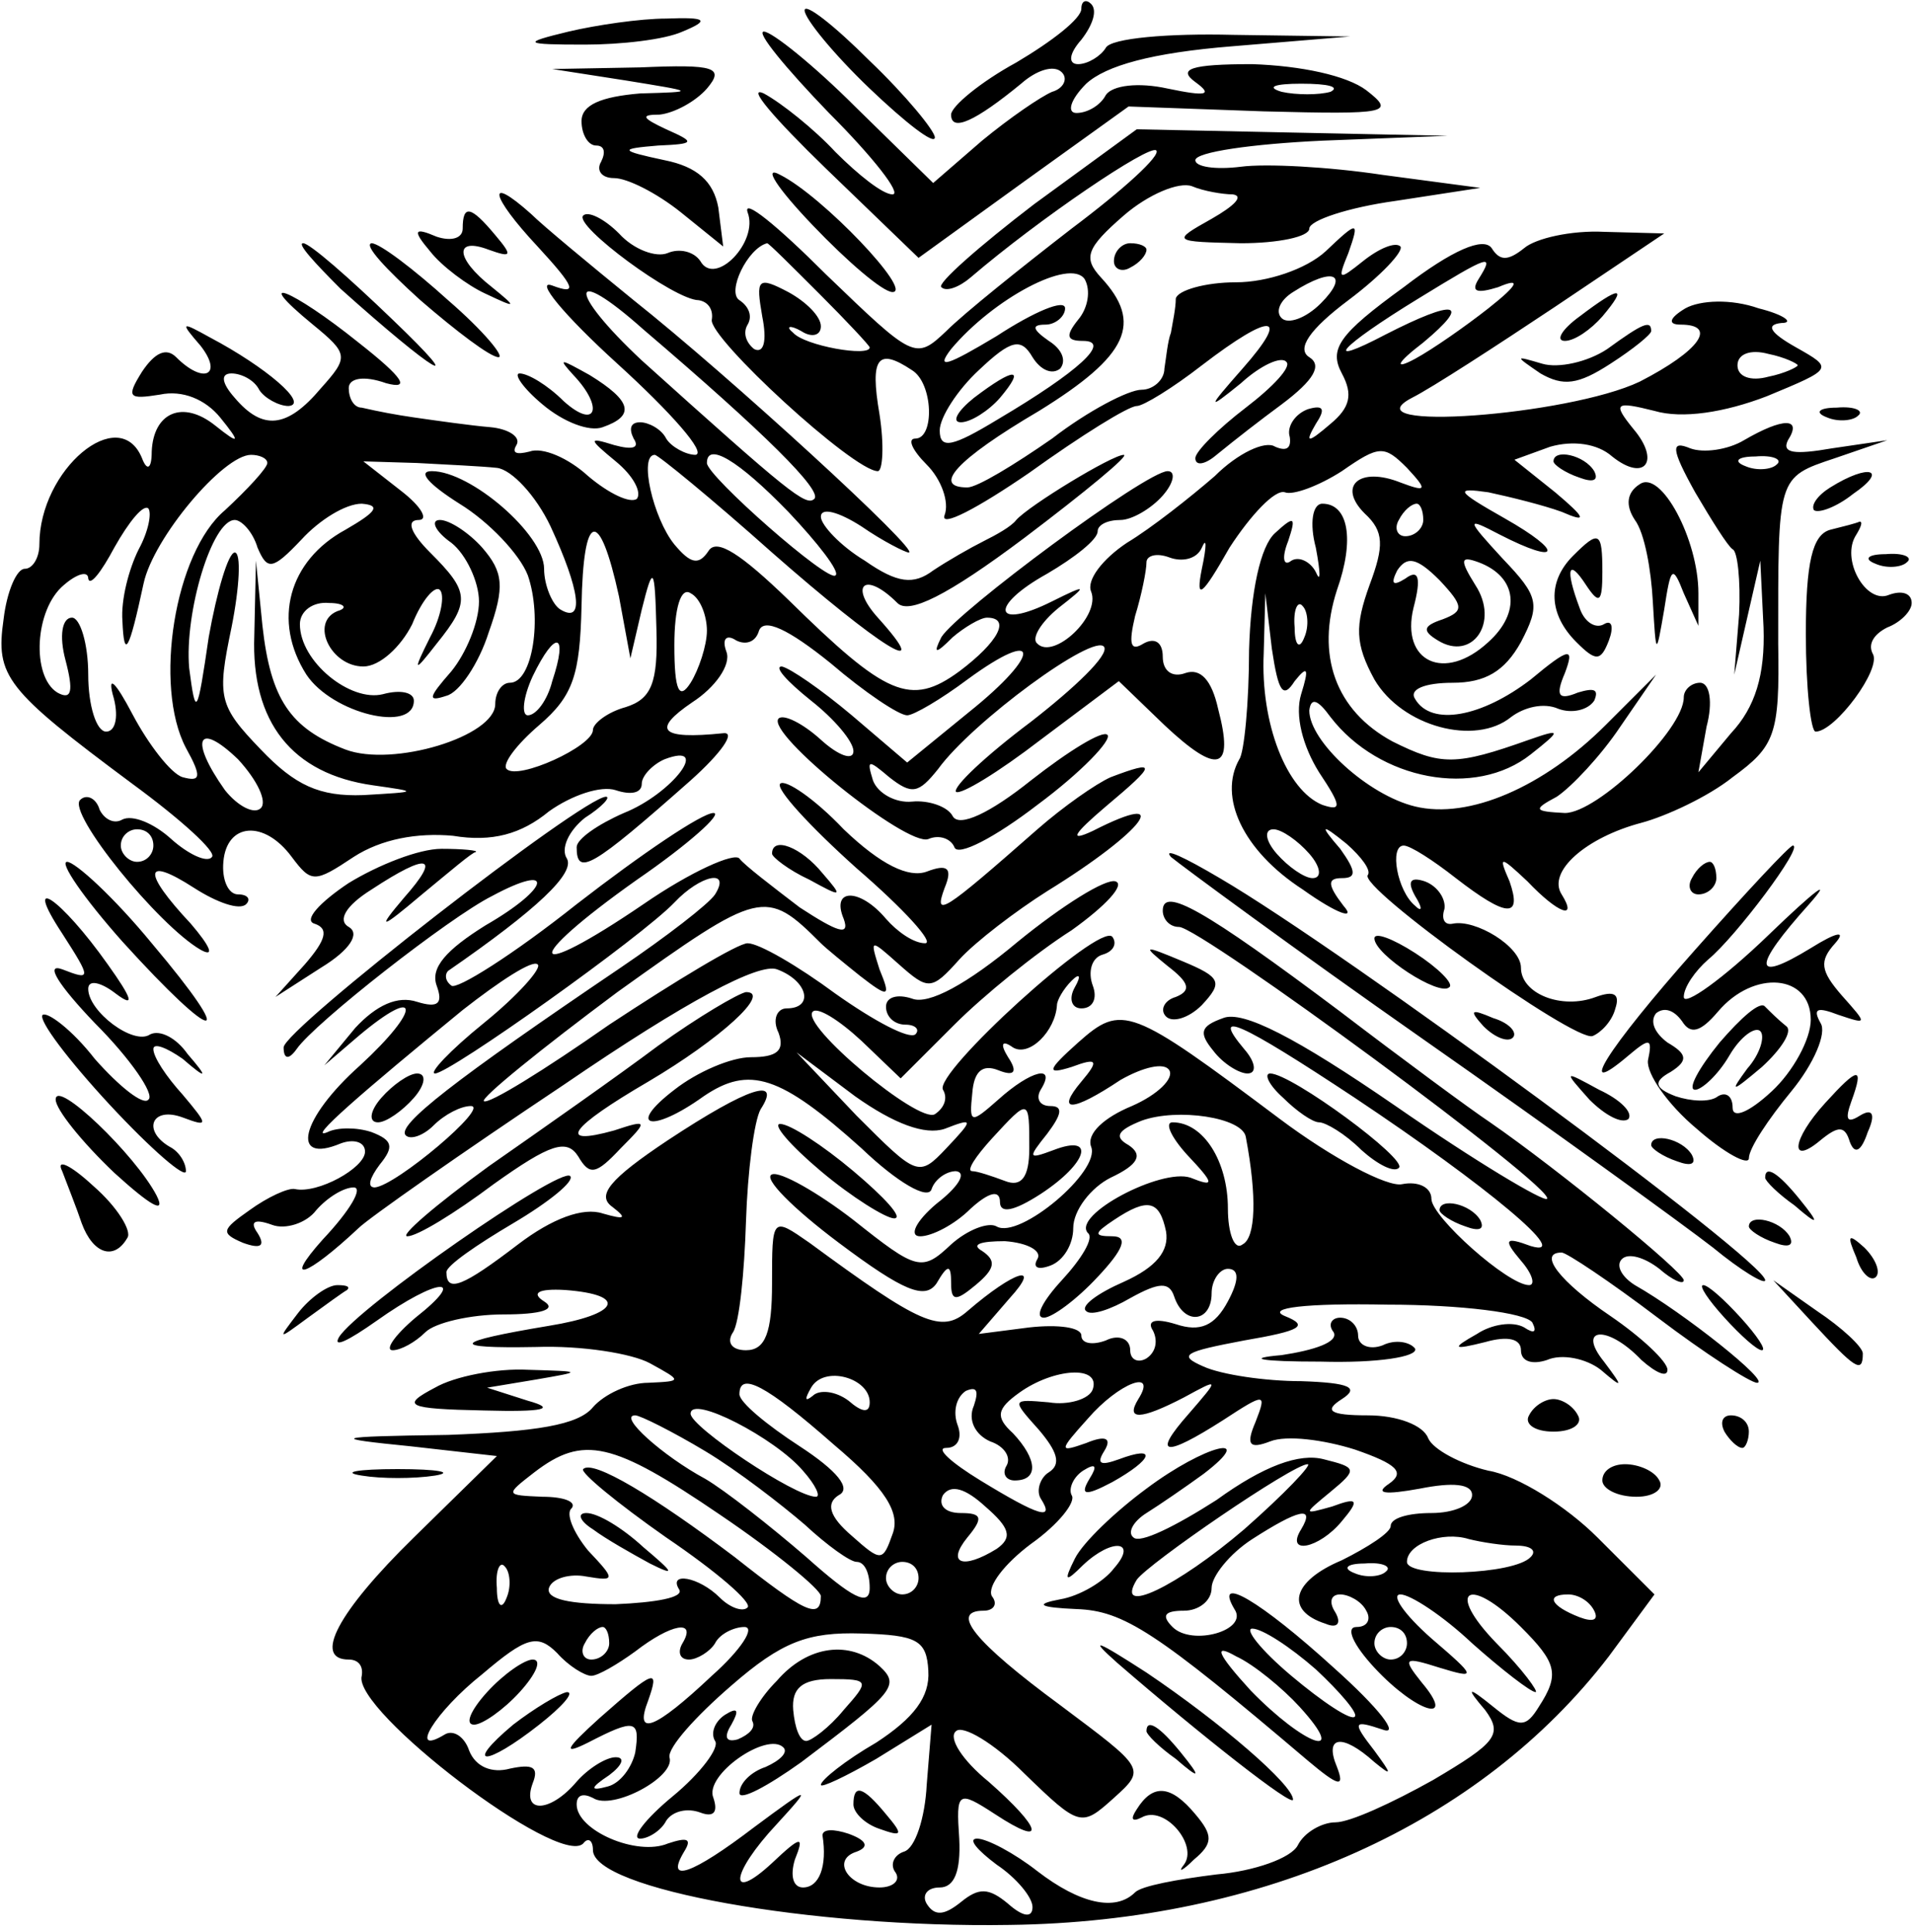 <?xml version="1.0" encoding="iso-8859-1"?>
<!-- Generator: Adobe Illustrator 19.0.0, SVG Export Plug-In . SVG Version: 6.00 Build 0)  -->
<svg version="1.2" baseProfile="tiny" id="Layer_1" xmlns="http://www.w3.org/2000/svg" xmlns:xlink="http://www.w3.org/1999/xlink"
	 x="0px" y="0px" viewBox="-247 370.89 100 101" xml:space="preserve">
<title>face_00024</title>
<path d="M-204.94,371.434c0,0.426,1.531,2.298,3.403,4.086c1.873,1.787,3.405,2.978,3.405,2.553c0-0.34-1.532-2.213-3.405-4
	C-203.409,372.2-204.94,371.009-204.94,371.434z M-190.474,371.35c0,0.511-1.532,1.702-3.404,2.809
	c-1.872,1.021-3.404,2.298-3.404,2.723c0,0.936,1.276,0.34,3.66-1.617c0.765-0.68,1.701-1.021,2.127-0.596
	c0.34,0.34,0.085,0.852-0.51,1.022c-0.597,0.255-2.214,1.361-3.66,2.553l-2.554,2.213l-4.085-4c-2.127-2.128-4.34-3.915-4.766-3.915
	c-0.425,0,1.107,1.872,3.405,4.255c2.298,2.298,3.83,4.255,3.319,4.255c-0.51,0-1.787-1.02-2.979-2.212
	c-1.106-1.192-2.808-2.554-3.745-3.064c-0.936-0.426,0.511,1.276,3.234,3.915l4.852,4.68l5.531-4l5.447-3.914l7.064,0.255
	c6.553,0.17,6.894,0.085,5.362-1.106c-1.022-0.766-3.404-1.277-5.958-1.362c-3.234,0-3.915,0.255-2.978,0.936
	c0.936,0.681,0.595,0.766-1.447,0.34c-1.532-0.34-2.894-0.17-3.234,0.341c-0.256,0.51-0.936,0.936-1.532,0.936
	c-0.51,0-0.34-0.68,0.51-1.532c1.022-0.936,3.405-1.617,7.66-1.957l6.128-0.51l-6.128-0.086c-3.32-0.085-6.383,0.17-6.638,0.68
	c-0.256,0.426-0.936,0.852-1.447,0.852c-0.51,0-0.51-0.51,0.17-1.277c0.596-0.766,0.851-1.532,0.51-1.872
	C-190.219,370.84-190.474,370.925-190.474,371.35z M-177.452,375.69c-0.595,0.171-1.787,0.171-2.553,0
	c-0.85-0.255-0.34-0.425,1.022-0.425c1.446,0,2.042,0.17,1.531,0.426V375.69z M-217.282,372.542c-2.467,0.596-2.382,0.68,0.852,0.68
	c1.872,0,4.17-0.255,5.106-0.68c1.447-0.596,1.277-0.766-0.851-0.681c-1.362,0-3.66,0.34-5.106,0.68L-217.282,372.542z
	 M-214.302,375.095c3.659,0.596,3.744,0.596,0.765,0.68c-2.042,0.171-3.064,0.597-3.064,1.448c0,0.68,0.34,1.276,0.766,1.276
	c0.426,0,0.511,0.34,0.256,0.851c-0.256,0.426,0,0.851,0.68,0.851c0.681,0,2.213,0.766,3.49,1.788l2.213,1.787l-0.256-2.043
	c-0.255-1.361-1.106-2.127-2.808-2.468c-2.383-0.51-2.383-0.596-0.34-0.766c1.957-0.085,1.957-0.17,0.425-0.85
	c-1.277-0.597-1.362-0.767-0.34-0.767c0.766-0.085,1.872-0.68,2.468-1.361c0.936-1.107,0.425-1.277-3.49-1.107l-4.595,0.085
	C-218.132,374.499-214.302,375.095-214.302,375.095z M-192.941,381.563c-2.894,2.213-5.106,4.17-4.851,4.34
	c0.255,0.256,0.936,0,1.532-0.51c3.574-3.064,9.362-6.979,9.702-6.638c0.255,0.255-1.702,2.042-4.425,4.085
	c-2.639,2.042-5.618,4.425-6.554,5.361c-1.617,1.532-1.702,1.447-6.298-2.978c-2.553-2.554-4.34-4-4.085-3.234
	c0.596,1.532-1.702,3.915-2.468,2.553c-0.34-0.51-1.106-0.681-1.702-0.426c-0.596,0.256-1.787-0.17-2.553-1.021
	c-0.766-0.766-1.617-1.191-1.872-0.936c-0.511,0.51,4.766,4.425,6.042,4.425c0.51,0.085,0.766,0.511,0.681,1.022
	c-0.17,0.936,7.404,7.915,8.68,7.915c0.256,0,0.341-1.362,0.086-2.98c-0.51-2.978-0.085-3.489,1.702-2.297
	c1.106,0.68,1.192,3.574,0.17,3.574c-0.425,0-0.17,0.596,0.596,1.362c0.766,0.766,1.192,1.958,0.936,2.638
	c-0.255,0.681,1.702-0.34,4.426-2.212c2.723-1.958,5.191-3.49,5.617-3.49c0.34,0,1.872-0.936,3.404-2.127
	c3.66-2.809,4.68-2.724,2.128,0.17c-1.873,2.127-1.873,2.213-0.085,0.766c1.02-0.936,2.127-1.447,2.383-1.107
	c0.255,0.256-0.681,1.277-2.128,2.383c-1.447,1.107-2.638,2.298-2.638,2.639c0,0.425,0.51,0.34,1.106-0.17
	c1.114-0.906,2.249-1.786,3.404-2.639c1.702-1.276,2.128-2.042,1.447-2.468c-0.68-0.425,0-1.447,2.043-2.979
	c1.702-1.276,2.893-2.553,2.723-2.808c-0.255-0.255-1.106,0.085-1.957,0.766c-1.277,1.021-1.362,1.021-0.766-0.426
	c0.595-1.702,0.51-1.702-1.192-0.085c-1.021,0.936-3.064,1.617-4.68,1.617c-1.618,0-3.065,0.426-3.15,0.851
	c0,0.51-0.17,1.277-0.255,1.787c-0.17,0.426-0.255,1.362-0.34,1.873c0,0.596-0.596,1.106-1.192,1.106
	c-0.68,0-2.808,1.107-4.68,2.553c-1.958,1.362-3.916,2.554-4.426,2.554c-1.873,0-0.596-1.447,3.744-4
	c4.681-2.894,5.447-4.596,3.234-6.98c-0.936-1.02-0.766-1.531,1.192-3.233c1.277-1.107,2.894-1.787,3.574-1.532
	c0.596,0.255,1.617,0.425,2.128,0.425c0.596,0.086,0.085,0.596-1.106,1.277c-2.128,1.192-2.043,1.192,1.532,1.277
	c1.957,0,3.574-0.34,3.574-0.766s2.043-1.107,4.51-1.447l4.426-0.681l-5.106-0.68c-2.809-0.426-6.128-0.597-7.404-0.426
	c-1.362,0.17-2.383,0-2.383-0.34c0-0.426,2.978-0.852,6.638-1.022l6.553-0.255l-8.17-0.17l-8.085-0.17
	C-187.579,377.649-192.941,381.563-192.941,381.563z M-204.175,386.243c1.447,1.448,2.638,2.724,2.638,2.81
	c0,0.51-3.404-0.086-4-0.767c-0.425-0.34-0.17-0.425,0.426-0.085c0.51,0.34,1.021,0.256,1.021-0.255c0-0.51-0.766-1.277-1.702-1.787
	c-1.617-0.851-1.702-0.681-1.362,1.276c0.256,1.277,0.085,1.958-0.425,1.703c-0.426-0.34-0.596-0.852-0.34-1.277
	c0.255-0.426,0.084-0.936-0.426-1.277c-0.681-0.425,0.425-2.723,1.447-2.978C-206.813,383.606-205.622,384.797-204.175,386.243
	L-204.175,386.243z M-190.643,387.606c-0.68,0.85-0.596,1.106,0.255,1.106c1.532,0-0.255,1.617-4.425,4.085
	c-2.383,1.447-3.064,1.617-3.064,0.596c0-0.681,0.936-2.128,2.042-3.15c1.703-1.616,2.213-1.701,2.809-0.68
	c0.425,0.68,1.021,0.936,1.447,0.596c0.34-0.426,0.085-1.021-0.596-1.447c-0.851-0.596-0.936-0.851-0.17-0.851
	c0.51,0,1.021-0.426,1.021-0.851c0-0.51-1.617,0.17-3.574,1.447c-2.554,1.532-3.234,1.787-2.383,0.68
	c2.212-2.638,6.212-4.765,6.978-3.659C-189.963,386.074-190.133,387.01-190.643,387.606z M-177.963,386.755
	c-0.765,0.766-1.701,1.106-2.042,0.766c-0.34-0.34-0.085-0.937,0.596-1.362c2.128-1.362,2.979-0.936,1.447,0.596H-177.963z
	 M-196.09,391.69c-0.85,0.68-1.191,1.276-0.68,1.276c0.51,0,1.446-0.595,2.042-1.276
	C-193.366,390.073-193.962,390.073-196.09,391.69z M-204.515,382.668c1.787,1.873,3.66,3.49,4.17,3.49
	c1.106,0-3.66-5.021-5.873-6.128C-207.154,379.52-206.388,380.711-204.515,382.668z M-218.898,383.775
	c1.957,2.128,2.127,2.553,0.766,2.042c-0.937-0.34,0.595,1.532,3.404,4.086c2.808,2.553,4.68,4.68,4.085,4.765
	c-0.51,0-1.277-0.425-1.532-0.85c-0.255-0.511-0.936-0.852-1.362-0.852c-0.51,0-0.595,0.34-0.34,0.851
	c0.34,0.511-0.085,0.596-1.021,0.34c-1.362-0.425-1.362-0.34,0.085,0.852c0.936,0.766,1.361,1.617,1.106,1.957
	c-0.34,0.256-1.447-0.255-2.553-1.191c-1.021-0.936-2.383-1.532-3.064-1.277c-0.68,0.17-0.936,0.085-0.68-0.34
	c0.255-0.426-0.426-0.851-1.362-0.936c-1.022-0.085-2.809-0.34-4-0.511c-0.915-0.132-1.824-0.302-2.724-0.51
	c-0.425,0-0.68-0.511-0.68-1.022c0-0.51,0.765-0.68,1.957-0.255c1.276,0.34,0.936-0.256-1.447-2.128
	c-3.49-2.808-5.702-3.66-2.383-0.936c1.872,1.532,1.872,1.702,0.425,3.32c-1.787,2.127-3.063,2.212-4.51,0.51
	c-0.681-0.766-0.766-1.277-0.17-1.277c0.51,0,1.191,0.34,1.446,0.851c0.256,0.426,1.022,0.851,1.532,0.851
	c1.107-0.085-1.191-2.042-4.085-3.574c-1.532-0.851-1.617-0.851-0.51,0.425c1.191,1.532,0.17,2.043-1.277,0.596
	c-0.51-0.51-1.106-0.255-1.787,0.766c-0.851,1.362-0.681,1.447,0.936,1.192c1.191-0.256,2.383,0.255,3.149,1.191
	c1.106,1.362,1.021,1.447-0.255,0.426c-1.703-1.362-3.234-0.681-3.32,1.361c0,0.936-0.255,1.022-0.51,0.34
	c-1.192-2.893-5.362,0.596-5.362,4.511c0,0.681-0.34,1.277-0.766,1.277c-0.425,0-0.936,1.191-1.106,2.638
	c-0.426,2.979,0.085,3.66,6.723,8.596c2.553,1.872,4.426,3.574,4.17,3.83c-0.255,0.34-1.276-0.17-2.127-0.936
	c-0.936-0.851-2.043-1.277-2.554-1.022c-0.425,0.256-0.936,0-1.191-0.51c-0.17-0.596-0.68-0.851-1.021-0.511
	c-0.681,0.68,4.085,6.553,6.298,7.83c0.766,0.425,0.51-0.17-0.511-1.362c-2.553-2.723-2.468-3.574,0.17-1.872
	c1.192,0.766,2.383,1.191,2.724,0.85c0.255-0.254,0.085-0.51-0.426-0.51c-0.51,0-0.851-0.766-0.766-1.702
	c0.17-2.042,2.128-2.213,3.575-0.255c1.02,1.361,1.191,1.361,3.234,0c1.446-0.936,3.319-1.277,5.191-1.107
	c2.043,0.34,3.575-0.085,5.021-1.276c1.192-0.851,2.724-1.362,3.49-1.107c0.766,0.256,1.361,0.17,1.361-0.34
	c0-0.426,0.596-1.021,1.192-1.277c2.468-0.936,0.425,1.788-2.128,2.809c-1.361,0.596-2.468,1.362-2.468,1.787
	c0,1.532,0.766,1.106,5.958-3.49c1.617-1.446,2.383-2.552,1.702-2.467c-3.32,0.34-3.745-0.17-1.617-1.617
	c1.191-0.766,2.042-1.958,1.787-2.639c-0.255-0.68,0-0.936,0.51-0.595c0.511,0.255,1.022,0.085,1.192-0.511
	c0.255-0.68,1.532-0.085,3.745,1.702c1.787,1.532,3.574,2.723,4,2.723c0.34,0,1.787-0.85,3.149-1.872
	c3.83-2.808,3.915-1.362,0.085,1.702l-3.234,2.639l-2.894-2.469c-1.617-1.361-3.234-2.468-3.66-2.553
	c-0.425,0,0.256,0.766,1.532,1.788c1.192,0.936,2.213,2.127,2.213,2.638c0,0.51-0.766,0.255-1.702-0.596s-1.957-1.362-2.213-1.106
	c-0.68,0.766,6.724,6.723,7.83,6.298c0.596-0.256,1.192,0,1.362,0.425c0.17,0.51,2.128-0.51,4.34-2.213
	c2.298-1.702,3.915-3.404,3.66-3.66c-0.255-0.255-2.043,0.852-4,2.384c-2.128,1.702-3.745,2.468-4.085,1.872
	c-0.256-0.51-1.277-0.851-2.128-0.766c-0.851,0.085-1.787-0.425-2.042-1.106c-0.34-1.107-0.256-1.107,0.85-0.17
	c1.192,0.936,1.533,0.85,2.554-0.426c1.787-2.468,8.17-7.149,8.68-6.383c0.256,0.426-1.531,2.128-3.83,3.915
	c-2.382,1.787-4.084,3.404-3.914,3.66c0.255,0.17,2.213-1.022,4.425-2.724l4.086-3.064l2.383,2.298
	c2.808,2.638,3.66,2.383,2.808-0.85c-0.34-1.533-0.936-2.129-1.702-1.873c-0.68,0.255-1.192-0.085-1.192-0.851
	s-0.425-1.022-1.02-0.681c-0.682,0.425-0.767,0-0.426-1.447c0.34-1.106,0.595-2.383,0.595-2.809c0-0.34,0.511-0.51,1.192-0.255
	c0.68,0.255,1.447,0.085,1.702-0.51c0.255-0.596,0.255-0.086,0,1.106c-0.34,1.702,0,1.447,1.447-1.106
	c1.106-1.703,2.383-3.064,2.893-2.894c0.426,0.17,1.788-0.34,2.98-1.106c1.957-1.362,2.212-1.362,3.403-0.17
	c1.107,1.19,1.022,1.276-0.34,0.765c-2.128-0.85-3.32,0.17-1.872,1.617c1.02,0.936,1.02,1.702,0.255,3.745
	c-0.766,2.128-0.766,3.064,0.255,4.936c1.447,2.468,5.277,3.49,7.15,1.958c0.68-0.511,1.701-0.766,2.467-0.426
	c0.681,0.255,1.532,0.085,1.873-0.425c0.255-0.596,0-0.681-0.851-0.426c-1.022,0.426-1.192,0.17-0.681-1.021
	c0.51-1.362,0.255-1.362-1.787,0.34c-2.554,1.958-5.192,2.468-6.043,1.021c-0.34-0.51,0.51-0.85,1.957-0.85
	c1.703,0,2.724-0.596,3.575-2.128c1.021-1.958,0.936-2.383-0.936-4.34c-1.958-2.128-1.958-2.213-0.17-1.277
	c3.148,1.617,3.404,0.936,0.255-0.851c-2.553-1.447-2.638-1.617-0.851-1.362c1.191,0.255,2.893,0.68,3.83,1.021
	c1.361,0.596,1.276,0.34-0.34-1.021l-2.129-1.702l1.873-0.681c1.191-0.34,2.468-0.17,3.234,0.51
	c1.702,1.362,2.553,0.256,1.106-1.446c-1.106-1.362-0.936-1.447,1.107-0.936c1.446,0.425,3.66,0.085,5.872-0.766
	c3.49-1.447,3.49-1.447,1.532-2.554c-1.362-0.766-1.617-1.191-0.766-1.276c0.68,0,0.17-0.426-1.192-0.766
	c-1.446-0.51-3.063-0.426-3.83,0c-0.85,0.51-0.936,0.851-0.255,0.851c1.958,0,1.022,1.362-2.127,2.979
	c-3.745,1.787-15.32,2.638-11.915,0.85c1.021-0.51,4.425-2.723,7.49-4.765l5.701-3.83l-3.149-0.085
	c-1.702-0.085-3.574,0.34-4.17,0.851c-0.851,0.68-1.277,0.68-1.702,0c-0.426-0.596-2.043,0.085-4.596,2.043
	c-3.404,2.468-3.915,3.234-3.234,4.51c0.596,1.107,0.426,1.787-0.596,2.638c-1.191,1.022-1.361,1.022-0.766,0
	c0.511-0.766,0.426-1.02-0.425-0.766c-0.68,0.256-1.106,0.937-0.936,1.447c0.085,0.596-0.17,0.766-0.766,0.51
	c-0.51-0.34-1.958,0.341-3.15,1.533c-1.276,1.106-3.318,2.723-4.595,3.49c-1.276,0.85-2.128,1.957-1.872,2.552
	c0.51,1.277-1.958,3.575-2.809,2.724c-0.34-0.256,0.17-1.107,1.107-1.873c1.532-1.191,1.532-1.276-0.34-0.34
	c-3.065,1.532-3.32,0.255-0.256-1.447c1.447-0.85,2.638-1.787,2.638-2.213c0-0.34,0.51-0.595,1.192-0.595
	c0.595,0,1.617-0.596,2.212-1.277c0.596-0.68,0.681-1.276,0.256-1.276c-1.107,0-10.979,7.319-11.83,8.68
	c-0.426,0.851-0.34,0.937,0.596,0c0.595-0.51,1.447-1.02,1.787-1.02c1.277,0,0.596,1.276-1.447,2.808
	c-2.553,1.872-3.83,1.276-8.936-3.745c-2.468-2.383-3.745-3.234-4.17-2.553c-0.51,0.766-0.936,0.68-1.787-0.34
	c-1.107-1.362-1.873-4.682-1.022-4.682c0.17,0,2.979,2.298,6.128,5.107c5.617,4.936,8.596,6.808,5.532,3.404
	c-1.532-1.702-0.681-2.468,1.021-0.766c0.596,0.596,2.553-0.34,6.638-3.404c3.15-2.383,5.532-4.34,5.192-4.34
	c-0.596,0-4.936,2.638-5.617,3.404c-0.255,0.34-1.021,0.766-1.702,1.106c-0.681,0.34-1.873,1.021-2.639,1.532
	c-1.02,0.766-1.872,0.68-3.574-0.51c-1.277-0.767-2.298-1.873-2.298-2.298c0-0.511,0.936-0.256,2.128,0.51
	c1.106,0.766,2.298,1.362,2.468,1.362c0.68,0-9.447-9.277-14.383-13.192c-2.298-1.872-4.766-3.915-5.362-4.51
	C-221.622,379.945-221.366,381.137-218.898,383.775L-218.898,383.775z M-233.026,395.094c0,0.255-1.021,1.362-2.213,2.468
	c-2.638,2.213-3.744,9.192-2.042,12.426c0.85,1.532,0.766,1.787-0.17,1.532c-0.596-0.17-1.788-1.703-2.639-3.32
	c-0.85-1.617-1.276-2.042-1.021-1.02c0.34,1.105,0.17,1.957-0.34,1.957c-0.511,0-0.937-1.362-0.937-2.98
	c0-1.616-0.425-2.978-0.85-2.978c-0.511,0-0.682,0.936-0.341,2.213c0.425,1.617,0.34,2.128-0.426,1.702
	c-1.361-0.851-1.191-4.34,0.34-5.617c0.682-0.596,1.277-0.766,1.277-0.34c0.085,0.425,0.681-0.34,1.362-1.617
	c0.766-1.362,1.532-2.298,1.787-2.043c0.17,0.255,0,1.191-0.51,2.128c-0.511,1.02-0.937,2.638-0.852,3.744
	c0.086,2.043,0.34,1.617,1.107-1.957c0.51-2.383,4.17-6.724,5.617-6.724C-233.452,394.668-233.026,394.838-233.026,395.094z
	 M-221.026,395.349c0.766,0.085,2.043,1.447,2.808,3.064c1.532,3.32,1.788,5.107,0.511,4.34c-0.425-0.255-0.851-1.276-0.851-2.127
	c0-1.787-3.83-5.106-5.872-5.106c-0.766,0-0.17,0.68,1.447,1.702c1.531,0.936,3.148,2.638,3.574,3.744
	c0.766,2.213,0.255,5.617-0.936,5.617c-0.426,0-0.766,0.511-0.766,1.107c0,1.702-5.362,3.319-7.83,2.383
	c-2.894-1.107-3.915-2.639-4.34-6.468l-0.34-3.405l-0.086,3.915c-0.17,4.51,1.958,7.234,6.213,7.83c2.383,0.34,2.383,0.34-0.51,0.51
	c-2.299,0.086-3.575-0.51-5.362-2.382c-2.213-2.298-2.298-2.724-1.532-6.383c0.425-2.128,0.51-3.915,0.17-3.915
	c-0.34,0-0.936,2.042-1.362,4.425c-0.596,4.085-0.68,4.256-1.021,1.617c-0.255-2.893,1.191-7.744,2.383-7.744
	c0.34,0,0.936,0.595,1.191,1.447c0.511,1.191,0.766,1.191,2.298-0.426c0.936-1.021,2.298-1.872,3.15-1.872
	c1.02,0.085,0.765,0.425-0.852,1.361c-2.979,1.617-3.83,4.766-2.042,7.575c1.361,2.042,5.617,3.064,5.617,1.362
	c0-0.426-0.681-0.596-1.617-0.34c-1.703,0.425-4.34-1.703-4.34-3.66c0-0.681,0.68-1.192,1.531-1.107
	c0.766,0,1.021,0.255,0.426,0.426c-1.447,0.595-0.34,2.893,1.361,2.893c0.851,0,1.958-1.021,2.553-2.212
	c0.511-1.277,1.192-2.043,1.447-1.788c0.256,0.256,0.085,1.362-0.51,2.468c-0.937,1.873-0.851,1.873,0.34,0.34
	c1.787-2.212,1.702-2.723-0.34-4.765c-1.022-1.021-1.277-1.702-0.596-1.702c0.51,0,0.17-0.681-0.936-1.532l-1.958-1.532l2.809,0.085
	C-223.664,395.179-221.792,395.264-221.026,395.349z M-214.643,402.073l0.596,3.234l0.595-2.553c0.596-2.383,0.681-2.298,0.766,1.02
	c0.085,2.81-0.255,3.66-1.617,4.086c-0.936,0.255-1.702,0.851-1.702,1.191c0,0.852-3.915,2.639-4.51,2.043
	c-0.256-0.255,0.51-1.277,1.702-2.298c1.787-1.532,2.127-2.638,2.212-6.213C-216.515,397.563-215.664,397.392-214.643,402.073z
	 M-210.047,403.86c0,0.766-0.426,2.043-0.851,2.723c-0.596,0.937-0.851,0.426-0.851-1.957c0-1.958,0.34-3.064,0.85-2.723
	C-210.388,402.158-210.047,403.094-210.047,403.86z M-218.132,406.498c-0.256,1.022-0.851,1.787-1.277,1.787
	c-0.34,0-0.255-0.936,0.255-2.042C-217.962,403.775-217.281,403.945-218.132,406.498z M-233.366,413.137
	c-0.34,0.34-1.192-0.086-1.873-0.937c-1.872-2.638-1.447-3.66,0.681-1.617C-233.537,411.69-233.026,412.796-233.366,413.137z
	 M-238.983,415.094c0,0.426-0.34,0.851-0.852,0.851c-0.425,0-0.85-0.425-0.85-0.851c0-0.51,0.425-0.851,0.85-0.851
	C-239.324,414.243-238.983,414.583-238.983,415.094z M-169.707,385.477c-0.425,0.68-0.085,0.766,1.021,0.426
	c1.192-0.511,1.107-0.17-0.51,1.106c-1.192,0.936-2.894,2.128-3.83,2.638c-1.106,0.596-1.021,0.256,0.425-0.85
	c2.554-2.129,1.703-2.299-1.957-0.426c-3.404,1.787-2.468,0.68,1.702-1.873c3.745-2.298,4-2.383,3.15-1.021H-169.707z
	 M-153.026,389.987c0,0.086-0.68,0.426-1.532,0.596c-0.936,0.256-1.617,0-1.617-0.595c0-0.596,0.68-0.851,1.617-0.596
	c0.851,0.17,1.532,0.51,1.532,0.596V389.987z M-172.601,398.073c0,0.425-0.425,0.85-0.936,0.85c-0.425,0-0.595-0.425-0.34-0.85
	c0.255-0.51,0.68-0.851,0.936-0.851c0.17,0,0.34,0.34,0.34,0.85V398.073z M-171.579,403.264c-1.022,0.34-1.107,0.596-0.256,1.107
	c1.788,1.106,3.234-0.937,1.958-2.894c-0.851-1.362-0.766-1.532,0.17-1.192c2.043,0.766,2.213,2.639,0.51,4.17
	c-2.297,2.128-4.595,1.022-3.914-1.787c0.425-1.617,0.255-2.042-0.426-1.531c-0.68,0.425-0.766,0.255-0.425-0.426
	c0.51-0.766,1.021-0.68,2.213,0.51C-170.473,402.583-170.473,402.839-171.579,403.264z M-213.366,388.115
	c6.383,5.447,9.361,8.426,8.936,8.851c-0.426,0.426-1.362-0.34-9.022-7.234C-217.366,386.072-217.282,384.626-213.366,388.115z
	 M-205.792,397.647c1.532,1.617,2.723,3.15,2.468,3.32c-0.34,0.425-6.723-5.192-6.723-5.873
	C-210.047,393.988-208.43,394.924-205.792,397.647z M-223.409,399.264c0.766,0.596,1.447,2.043,1.447,3.064
	c0,1.106-0.681,2.723-1.447,3.66c-1.192,1.361-1.277,1.617-0.255,1.276c0.68-0.17,1.702-1.702,2.212-3.319
	c0.851-2.383,0.766-3.149-0.34-4.425c-0.68-0.766-1.702-1.447-2.213-1.447C-224.515,398.073-224.26,398.668-223.409,399.264z
	 M-222.813,382.839c0,0.51-0.596,0.68-1.362,0.425c-1.191-0.51-1.277-0.34-0.34,0.766c0.595,0.766,1.957,1.787,2.893,2.213
	c1.617,0.766,1.702,0.766,0.34-0.34c-1.957-1.532-1.957-2.639-0.17-1.958c1.192,0.426,1.277,0.34,0.34-0.766
	C-222.388,381.647-222.813,381.562-222.813,382.839z M-229.196,385.988c4.936,4.425,6.808,5.532,2.723,1.617
	c-2.298-2.213-4.34-4-4.68-4C-231.494,383.605-230.558,384.625-229.196,385.988z M-225.026,386.583
	c1.872,1.617,3.66,2.98,4.085,2.98c0.34,0-0.766-1.363-2.638-2.98c-1.787-1.617-3.575-2.978-4-2.978
	C-228.005,383.69-226.813,384.966-225.026,386.583z M-188.771,384.541c0,0.425,0.426,0.596,0.851,0.34
	c0.511-0.255,0.851-0.68,0.851-0.936c0-0.17-0.34-0.34-0.85-0.34C-188.345,383.605-188.771,384.03-188.771,384.541z
	 M-164.431,387.434c-0.935,0.681-1.276,1.277-0.765,1.277c0.51,0,1.361-0.596,1.957-1.277c1.362-1.617,0.936-1.617-1.191,0H-164.431
	z M-162.983,389.137c-1.022,0.68-2.554,1.02-3.405,0.766c-1.447-0.426-1.447-0.426-0.085,0.51c1.192,0.681,1.958,0.596,3.66-0.51
	c1.191-0.766,2.127-1.532,2.127-1.703C-160.686,387.605-161.111,387.775-162.983,389.137z M-217.026,390.498
	c1.617,1.702,1.191,2.894-0.51,1.362c-0.852-0.851-1.873-1.447-2.299-1.447c-0.34,0,0.17,0.766,1.192,1.617
	c1.106,0.936,2.468,1.447,3.149,1.192c1.702-0.596,1.532-1.362-0.681-2.724C-217.707,389.648-217.877,389.562-217.026,390.498z
	 M-151.494,392.711c0.596,0.255,1.362,0.17,1.617-0.085c0.34-0.255-0.17-0.51-1.106-0.426
	C-151.92,392.2-152.175,392.456-151.494,392.711z M-155.834,393.903c-0.852,0.51-2.128,0.68-2.81,0.425
	c-1.02-0.425-1.02,0,0.256,2.298c0.851,1.447,1.702,2.808,1.958,2.979c0.255,0.085,0.425,1.617,0.34,3.404l-0.255,3.149l0.68-2.979
	l0.682-2.979l0.17,3.49c0.085,2.468-0.426,4.17-1.702,5.532l-1.703,2.042l0.426-2.383c0.34-1.276,0.17-2.298-0.34-2.298
	c-0.426,0-0.851,0.34-0.851,0.766c0,1.702-4.511,6.043-6.213,6.043c-1.617-0.085-1.702-0.17-0.426-0.851
	c0.766-0.51,2.298-2.128,3.32-3.66l1.872-2.723l-2.639,2.638c-3.234,3.234-7.149,4.936-9.957,4.255
	c-2.468-0.595-5.532-3.404-5.532-5.02c0.085-0.682,0.426-0.597,1.106,0.34c2.554,3.319,7.575,4.255,10.469,1.957
	c1.617-1.277,1.617-1.362-0.086-0.766c-3.83,1.362-4.595,1.362-7.149,0.085c-2.978-1.617-4-4.51-2.893-7.915
	c0.936-2.638,0.596-4.51-0.766-4.51c-0.51,0-0.681,1.02-0.34,2.298c0.255,1.361,0.255,1.872,0,1.276
	c-0.256-0.51-0.852-0.85-1.277-0.596c-0.426,0.34-0.51-0.17-0.17-1.02c0.425-1.277,0.34-1.363-0.681-0.426
	c-0.766,0.68-1.277,3.063-1.362,6.127c0,2.724-0.255,5.362-0.51,5.702c-1.107,1.958,0.17,4.766,3.319,6.809
	c1.787,1.276,2.808,1.617,2.127,0.85c-0.85-1.105-0.85-1.446-0.085-1.446c0.766,0,0.766-0.34-0.085-1.532
	c-1.106-1.276-1.021-1.361,0.34-0.255c0.766,0.68,1.277,1.362,1.107,1.617c-0.596,0.596,10.808,8.766,11.745,8.425
	c0.425-0.17,1.02-0.766,1.191-1.446c0.255-0.766-0.085-0.937-1.021-0.596c-1.787,0.68-3.915-0.17-3.915-1.532
	c0-1.106-2.383-2.553-3.575-2.298c-0.425,0.085-0.595-0.255-0.425-0.766c0.085-0.51-0.34-1.191-1.021-1.447
	c-0.766-0.255-0.937,0-0.511,0.766c0.425,0.681,0.34,0.851,0,0.51c-0.936-0.765-1.362-3.148-0.596-3.148
	c0.34,0,1.532,0.766,2.724,1.702c2.638,2.043,3.489,2.128,2.808,0.17c-0.596-1.361-0.51-1.361,0.936,0
	c1.617,1.702,2.639,2.043,1.788,0.681c-0.766-1.191,1.276-2.979,4.17-3.744c1.276-0.34,3.49-1.362,4.766-2.383
	c2.212-1.617,2.468-2.213,2.383-6.98c0-8.765-0.085-8.68,2.978-9.701l2.724-0.936l-2.894,0.425c-1.957,0.34-2.638,0.255-2.298-0.425
	C-152.771,392.711-153.792,392.711-155.834,393.903L-155.834,393.903z M-154.132,395.179c-0.256,0.255-1.022,0.34-1.617,0.085
	c-0.681-0.255-0.426-0.51,0.51-0.51C-154.303,394.668-153.792,394.924-154.132,395.179z M-179.324,406.5
	c0.68-0.852,0.766-0.682,0.34,0.68c-0.34,1.106,0.086,2.724,0.937,4.085c1.191,1.787,1.191,2.043,0.17,1.702
	c-1.872-0.766-3.234-4.255-3.064-7.915l0.085-3.148l0.34,2.893c0.341,2.298,0.596,2.638,1.192,1.702V406.5z M-178.814,404.201
	c-0.255,0.681-0.51,0.426-0.51-0.51c-0.085-0.936,0.17-1.447,0.426-1.107c0.255,0.256,0.34,1.022,0.085,1.617H-178.814z
	 M-178.558,415.521c0.596,0.68,0.68,1.276,0.17,1.276c-0.425,0-1.276-0.596-1.872-1.276c-0.596-0.681-0.68-1.277-0.17-1.277
	C-180.005,414.244-179.154,414.84-178.558,415.521z M-165.792,395.01c0,0.17,0.596,0.596,1.362,0.851
	c0.68,0.255,1.021,0.17,0.766-0.34C-164.175,394.669-165.792,394.329-165.792,395.01z M-161.282,396.201
	c-0.68,0.426-0.765,1.107-0.255,1.873c0.511,0.68,0.851,2.638,0.936,4.255c0.17,2.894,0.17,2.894,0.596,0.426
	c0.34-2.213,0.426-2.383,1.022-0.851l0.765,1.702v-1.702C-158.218,399.095-160.175,395.435-161.282,396.201L-161.282,396.201z
	 M-151.324,396.371c-0.68,0.426-1.021,0.937-0.851,1.192c0.255,0.17,1.192-0.17,2.043-0.851c1.872-1.277,0.85-1.617-1.192-0.34
	V396.371z M-151.324,398.584c-0.936,0.256-1.277,1.702-1.277,5.447c0,2.809,0.256,5.107,0.511,5.107c1.021,0,3.49-3.32,2.979-4.086
	c-0.255-0.51,0.085-1.02,0.766-1.361c0.68-0.256,1.276-0.851,1.276-1.277c0-0.51-0.51-0.68-1.191-0.425
	c-1.192,0.51-2.553-1.873-1.702-3.15c0.255-0.425,0.34-0.68,0.17-0.68C-149.962,398.244-150.643,398.414-151.324,398.584z
	 M-164.77,399.945c-1.361,1.362-1.276,3.064,0.17,4.51c1.022,1.022,1.277,1.022,1.703-0.084c0.255-0.681,0.17-1.107-0.256-0.851
	c-0.425,0.255-1.021-0.086-1.276-0.852c-0.766-2.042-0.596-2.638,0.34-1.191c0.681,1.021,0.851,0.936,0.851-0.68
	C-163.238,398.668-163.408,398.583-164.77,399.945z M-148.94,400.371c0.596,0.255,1.362,0.17,1.617-0.086
	c0.34-0.255-0.17-0.51-1.106-0.425c-0.936,0-1.192,0.255-0.51,0.51L-148.94,400.371z M-188.94,411.52
	c-0.766,0.34-2.468,1.531-3.83,2.723c-4.936,4.34-5.447,4.68-4.85,3.064c0.425-1.022,0.17-1.277-0.937-0.851
	c-0.936,0.34-2.383-0.34-4.34-2.213c-1.532-1.617-3.064-2.638-3.32-2.383c-0.255,0.255,1.532,2.213,4,4.425
	c2.469,2.128,4.086,3.915,3.575,3.915c-0.596,0-1.447-0.595-2.043-1.276c-1.361-1.617-2.893-1.617-2.212,0
	c0.34,0.936-0.34,0.68-2.298-0.596c-1.447-1.106-2.894-2.213-3.15-2.553c-0.255-0.34-2.552,0.68-5.02,2.383
	c-6.128,4.17-6.469,3.064-0.34-1.277c2.723-1.872,4.51-3.49,4-3.49c-0.597,0-3.746,2.129-7.15,4.767
	c-3.319,2.638-6.298,4.51-6.553,4.255c-0.34-0.255-0.34-0.596-0.17-0.766c4.68-3.234,6.638-5.106,6.213-5.872
	c-0.34-0.51,0.085-1.447,0.936-2.128c0.936-0.596,1.361-1.106,1.106-1.106c-1.191,0-16.851,12.17-16.851,13.106
	c0,0.596,0.255,0.681,0.68,0.085c0.937-1.361,8-6.893,10.214-8c3.319-1.787,3.063-0.425-0.34,1.532
	c-2.043,1.277-2.894,2.213-2.554,3.15c0.34,0.935,0.085,1.19-1.021,0.85c-1.022-0.34-2.128,0.17-3.234,1.362l-1.617,1.957
	l1.787-1.532c3.234-2.723,3.32-1.446,0.085,1.532c-3.149,2.809-3.66,5.192-1.021,4.085c0.68-0.255,1.276-0.085,1.276,0.426
	c0,0.851-2.468,2.213-3.66,1.957c-0.34-0.085-1.446,0.426-2.382,1.107c-1.447,1.021-1.532,1.191-0.34,1.702
	c0.936,0.34,1.19,0.17,0.765-0.51c-0.425-0.596-0.17-0.767,0.766-0.426c0.681,0.255,1.788-0.085,2.298-0.766
	c0.596-0.681,1.447-1.192,1.958-1.192c0.51,0-0.17,1.192-1.617,2.724c-2.128,2.383-0.851,1.957,1.872-0.596
	c0.51-0.51,5.362-3.915,10.723-7.49c6.468-4.425,10.213-6.382,11.15-6.042c1.616,0.596,1.957,2.043,0.51,2.043
	c-0.51,0-0.766,0.595-0.426,1.276c0.34,0.936-0.085,1.277-1.446,1.277c-1.022,0-2.809,0.766-4,1.702
	c-2.554,1.957-1.192,2.298,1.531,0.34c2.383-1.617,4-1.106,8.256,2.724c1.872,1.787,3.49,2.723,3.66,2.127
	c0.17-0.51,0.765-0.936,1.276-0.936c0.596,0.085,0.085,0.851-1.021,1.702c-1.107,0.937-1.447,1.703-0.851,1.703
	c0.595,0,1.787-0.596,2.638-1.447c0.936-0.851,1.532-1.022,1.532-0.34c0,0.595,0.68,0.51,2.127-0.426
	c2.469-1.617,2.894-3.15,0.681-2.298c-1.361,0.51-1.361,0.425-0.34-0.851c0.766-1.021,0.851-1.447,0.17-1.447
	c-0.596,0-0.766-0.426-0.51-0.851c0.85-1.362-0.511-1.021-2.213,0.51c-1.447,1.277-1.532,1.277-1.362-0.34
	c0.085-1.106,0.51-1.532,1.362-1.191c0.85,0.34,1.021,0.085,0.51-0.681c-0.425-0.681-0.34-0.936,0.256-0.51
	c0.85,0.51,2.212-0.852,2.298-2.214c0-0.255,0.34-0.85,0.766-1.276c0.425-0.426,0.51-0.255,0.17,0.34
	c-0.34,0.596-0.17,1.107,0.34,1.107c0.596,0,0.851-0.511,0.596-1.192c-0.255-0.68-0.085-1.447,0.51-1.617
	c0.596-0.17,0.766-0.596,0.511-0.936c-0.68-0.766-9.362,7.149-8.85,8c0.254,0.425,0.084,0.936-0.426,1.277
	c-0.851,0.51-7.064-4.681-6.383-5.362c0.255-0.255,1.361,0.425,2.553,1.532l2.042,1.957l2.809-2.808
	c1.532-1.532,4.255-3.745,6.128-4.936c1.787-1.277,2.808-2.383,2.297-2.554c-0.51-0.17-2.808,1.277-5.106,3.15
	c-2.638,2.212-4.68,3.318-5.532,2.978c-0.766-0.255-1.362-0.085-1.362,0.426c0,0.51,0.426,0.936,1.022,0.936
	c0.51,0,0.766,0.255,0.51,0.51c-0.34,0.256-2.127-0.68-4.17-2.127c-1.957-1.447-4-2.639-4.596-2.639
	c-0.51,0-3.744,1.958-7.234,4.256c-3.404,2.383-6.298,4.17-6.553,4c-0.17-0.17,2.979-2.724,6.979-5.702
	c7.49-5.362,7.745-5.447,10.638-2.554c0.255,0.256,1.192,1.022,2.043,1.703c1.532,1.191,1.617,1.106,1.021-0.34
	c-0.51-1.618-0.51-1.618,1.021-0.256c1.532,1.361,1.702,1.361,3.15-0.256c0.85-0.936,2.978-2.553,4.595-3.574
	c5.106-3.149,6.723-5.362,2.383-3.149c-1.277,0.596-1.021,0.17,0.68-1.277C-186.557,410.839-186.472,410.583-188.94,411.52
	L-188.94,411.52z M-209.62,417.647c-0.341,0.51-2.554,2.213-4.937,3.83c-8.68,5.872-11.745,8.255-11.234,8.766
	c0.255,0.255,0.936,0,1.447-0.51c0.596-0.596,1.447-1.022,1.957-1.022c1.022,0-3.915,4.17-5.021,4.255
	c-0.426,0-0.255-0.51,0.255-1.191c0.766-0.936,0.681-1.277-0.425-1.702c-0.766-0.256-1.787-0.256-2.298,0
	c-1.192,0.51,1.872-2.128,7.064-6.383c1.957-1.532,3.66-2.639,3.915-2.383c0.255,0.17-1.022,1.617-2.809,3.064
	c-1.787,1.446-2.894,2.638-2.553,2.638c0.766,0,10.808-7.149,12.51-8.936c1.362-1.447,2.98-1.788,2.128-0.426H-209.62z
	 M-197.62,429.903c1.531-0.596,1.531-0.511,0.084,1.02c-1.446,1.533-1.532,1.448-4.68-1.701l-3.15-3.32l3.064,2.298
	c2.043,1.447,3.66,2.043,4.681,1.703H-197.62z M-193.195,430.923c0,1.533-0.426,2.043-1.277,1.703
	c-0.68-0.255-1.447-0.51-1.702-0.51c-0.34,0,0.17-0.767,1.021-1.703C-193.195,428.285-193.195,428.285-193.195,430.923z
	 M-227.07,428.286c-0.595,0.681-0.68,1.277-0.17,1.277c0.426,0,1.277-0.596,1.873-1.277c0.595-0.68,0.68-1.276,0.17-1.276
	C-225.623,427.01-226.474,427.606-227.07,428.286z M-228.77,417.051c-1.532,1.022-2.383,1.958-1.787,2.128
	c0.766,0.255,0.596,0.851-0.51,2.128l-1.533,1.702l2.383-1.532c1.532-0.936,2.043-1.787,1.447-2.128
	c-0.595-0.34-0.17-1.106,1.192-1.957c2.978-1.958,3.66-1.787,1.702,0.425c-1.447,1.703-1.277,1.703,0.936-0.17
	c1.447-1.191,2.638-2.213,2.809-2.213c0.17-0.085-0.681-0.17-1.788-0.17c-1.191,0-3.319,0.851-4.85,1.787H-228.77z M-206.642,415.52
	c0,0.17,0.851,0.85,1.957,1.361c1.703,0.936,1.788,0.936,0.681-0.34C-205.11,415.179-206.642,414.583-206.642,415.52z
	 M-185.791,415.69c0.51,0.425,6.383,4.766,13.191,9.532c6.809,4.766,13.618,9.702,15.15,10.893c1.446,1.192,2.723,1.958,2.723,1.702
	c0-1.02-21.958-17.191-28.51-21.02C-185.11,415.69-186.217,415.179-185.791,415.69z M-158.387,420.54
	c-4.68,5.277-6.298,7.916-3.49,5.533c1.107-0.936,1.277-0.936,1.022,0.255c-0.085,0.68,1.021,2.298,2.553,3.575
	c1.447,1.276,2.724,1.957,2.724,1.531c0-0.51,1.021-2.042,2.213-3.489c1.191-1.447,1.872-3.064,1.531-3.574
	c-0.425-0.766-0.17-0.851,0.937-0.426c1.532,0.51,1.532,0.51,0.17-1.021c-1.107-1.277-1.192-1.787-0.34-2.724
	c0.595-0.68,0.085-0.595-1.277,0.256c-3.064,1.872-3.064,1.021-0.085-2.298c1.276-1.447,0.34-0.766-2.128,1.617
	c-2.383,2.298-4.425,3.745-4.425,3.234c0-0.51,0.595-1.362,1.276-1.958c1.447-1.191,5.021-5.957,4.426-5.957
	c-0.17,0-2.468,2.468-5.107,5.447V420.54z M-152.344,424.2c0,1.022-0.936,2.724-2.043,3.745c-1.191,1.106-2.042,1.447-2.042,0.851
	c0-0.596-0.34-0.85-0.766-0.596c-0.426,0.34-1.447,0.256-2.213,0c-1.106-0.425-1.192-0.766-0.255-1.276
	c0.936-0.596,0.85-0.936-0.17-1.532c-0.681-0.51-0.937-1.107-0.596-1.532c0.425-0.34,0.936-0.17,1.361,0.425
	c0.426,0.681,0.937,0.596,1.873-0.51c1.872-2.213,4.85-1.958,4.85,0.425L-152.344,424.2z M-157.11,425.392
	c-1.107,1.362-1.702,2.468-1.277,2.468c0.34,0,1.192-0.766,1.787-1.787c0.596-1.022,1.362-1.532,1.618-1.277
	c0.255,0.255,0,1.192-0.681,1.958c-0.937,1.276-0.851,1.276,0.766-0.086c1.02-0.936,1.617-1.872,1.276-2.127
	c-0.425-0.34-0.85-0.766-1.106-1.021C-154.982,423.18-156.004,424.115-157.11,425.392z M-240.6,420.115
	c4.937,5.447,6.128,5.532,1.532,0.085c-1.957-2.383-4-4.255-4.425-4.255C-243.919,415.945-242.643,417.817-240.6,420.115z
	 M-158.557,416.796c-0.255,0.426-0.085,0.851,0.34,0.851c0.511,0,0.937-0.425,0.937-0.85c0-0.512-0.17-0.852-0.34-0.852
	C-157.876,415.945-158.302,416.285-158.557,416.796z M-243.749,419.69c1.531,2.383,1.531,2.468,0,1.872
	c-0.937-0.34-0.17,0.851,1.702,2.809c1.872,1.872,3.149,3.744,2.808,4c-0.255,0.34-1.532-0.681-2.808-2.128
	c-1.192-1.532-2.468-2.468-2.724-2.298c-0.255,0.255,1.362,2.383,3.49,4.68c2.212,2.384,4,3.916,4,3.49
	c0-0.425-0.34-1.021-0.851-1.276c-1.447-0.851-0.937-2.128,0.68-1.532c1.362,0.51,1.362,0.425,0-1.192
	c-0.85-0.936-1.531-1.957-1.531-2.383c0-0.34,0.68-0.085,1.531,0.51c1.277,1.107,1.362,1.022,0.256-0.254
	c-0.596-0.851-1.447-1.277-1.958-1.022c-0.85,0.596-3.234-1.191-3.234-2.383c0-0.51,0.681-0.34,1.447,0.256
	c1.021,0.766,0.851,0.255-0.425-1.532C-243.835,417.817-245.877,416.456-243.749,419.69z M-186.218,418.498
	c0,0.426,0.34,0.851,0.852,0.851c1.106,0,19.744,13.702,19.234,14.213c-0.17,0.17-3.745-1.957-7.915-4.851
	c-5.192-3.574-8-5.021-9.022-4.596c-1.191,0.426-1.276,0.766-0.51,1.702c0.51,0.681,1.361,1.192,1.787,1.192
	c0.51,0,0.426-0.596-0.17-1.277c-1.787-2.127-0.256-1.447,5.787,2.553c6.894,4.596,11.49,8.426,9.192,7.745
	c-1.362-0.51-1.447-0.34-0.511,0.766c0.596,0.681,0.766,1.277,0.425,1.277c-1.106,0-5.106-3.575-5.106-4.51
	c0-0.597-0.68-0.937-1.532-0.767c-0.766,0.17-3.66-1.362-6.383-3.404c-7.83-5.872-8.255-6.043-10.553-4
	c-1.617,1.447-1.702,1.702-0.34,1.276c1.361-0.51,1.446-0.34,0.51,0.766c-1.362,1.617-0.51,1.617,2.043-0.085
	c1.191-0.68,2.298-0.936,2.553-0.51c0.255,0.425-0.596,1.276-1.958,1.872c-1.446,0.596-2.383,1.447-2.127,2.128
	c0.51,1.276-3.745,4.85-4.936,4.17c-0.426-0.255-1.532,0.17-2.383,0.936c-1.532,1.447-1.788,1.362-5.107-1.277
	c-1.872-1.446-3.83-2.553-4.255-2.383c-0.51,0.17,1.106,1.788,3.49,3.575c3.404,2.553,4.51,2.979,5.106,2.128
	c0.595-1.022,0.766-1.022,0.766,0c0,0.936,0.255,0.936,1.276,0.085c1.022-0.851,1.107-1.277,0.34-1.788
	c-0.595-0.34-0.084-0.51,1.192-0.51c1.192,0.085,1.958,0.51,1.702,0.936c-0.255,0.426,0,0.596,0.681,0.34
	c0.681-0.255,1.192-1.106,1.192-1.957c0-0.936,0.936-2.128,1.957-2.638c1.447-0.681,1.702-1.192,0.936-1.702
	c-0.766-0.426-0.596-0.766,0.681-1.277c1.872-0.68,5.277-0.17,5.447,0.851c0.596,3.149,0.51,5.277-0.17,5.617
	c-0.426,0.34-0.766-0.596-0.766-1.872c0-2.468-1.277-4.51-2.894-4.51c-0.425,0-0.085,0.765,0.766,1.701
	c1.447,1.532,1.447,1.702,0.17,1.192c-1.532-0.51-6.212,1.957-5.361,2.893c0.34,0.256-0.34,1.362-1.362,2.468
	c-1.021,1.107-1.447,1.958-0.936,1.958c0.425,0,1.702-0.936,2.808-2.128c1.362-1.447,1.617-2.127,0.766-2.127
	c-1.021,0-0.936-0.17,0.085-0.852c1.788-1.191,2.383-1.02,2.724,0.596c0.17,1.021-0.511,1.873-2.213,2.639
	c-1.362,0.595-2.298,1.276-1.958,1.531c0.256,0.256,1.277-0.085,2.298-0.68c1.532-0.851,2.043-0.851,2.298-0.086
	c0.51,1.532,1.958,1.362,1.958-0.17c0-0.68,0.425-1.276,0.85-1.276c0.596,0,0.596,0.595,0,1.702
	c-0.68,1.276-1.446,1.617-2.723,1.191c-1.106-0.34-1.532-0.17-1.191,0.34c0.255,0.511,0.17,1.107-0.34,1.448
	c-0.426,0.255-0.852,0.085-0.852-0.426c0-0.596-0.595-0.851-1.276-0.51c-0.681,0.255-1.277,0.17-1.277-0.256
	c0-0.426-1.191-0.596-2.723-0.426l-2.639,0.34l1.617-1.871c1.703-1.873,0.256-1.447-2.212,0.68
	c-1.362,1.192-2.468,0.681-8.256-3.574c-1.957-1.362-1.957-1.362-1.957,2.128c0,2.553-0.34,3.489-1.362,3.489
	c-0.766,0-1.021-0.426-0.68-0.936c0.34-0.51,0.595-3.15,0.68-5.787c0.085-2.639,0.426-5.277,0.766-5.873
	c1.107-1.702-0.596-1.191-4.85,1.617c-3.065,2.043-3.746,2.894-2.894,3.49c0.765,0.595,0.68,0.68-0.511,0.34
	c-1.021-0.34-2.638,0.255-4.426,1.617c-2.893,2.213-3.744,2.553-3.744,1.447c0-0.34,1.617-1.447,3.489-2.553
	c1.872-1.107,3.234-2.213,2.979-2.468c-0.51-0.511-11.15,6.893-12.085,8.425c-0.34,0.596,0.51,0.17,1.957-0.85
	c3.234-2.299,4.851-2.384,2.043-0.171c-1.107,0.936-1.617,1.702-1.192,1.702c0.426,0,1.192-0.426,1.702-0.936
	c0.51-0.51,2.383-0.936,4.085-0.936c1.958,0,2.809-0.256,2.128-0.681c-0.68-0.426-0.34-0.681,1.106-0.596
	c3.32,0.255,2.809,1.277-0.85,1.872c-5.107,0.851-5.277,1.192-0.681,1.107c2.382-0.085,5.02,0.34,5.957,0.85
	c1.702,0.937,1.702,0.937-0.085,1.022c-1.021,0-2.298,0.596-2.894,1.277c-0.766,0.936-2.978,1.276-7.574,1.447
	c-6.128,0.085-6.213,0.17-1.958,0.595l4.511,0.51l-4.34,4.256c-4,3.915-5.277,6.383-3.405,6.383c0.51,0,0.766,0.34,0.681,0.851
	c-0.51,1.787,10.298,10.043,11.575,8.766c0.255-0.34,0.51-0.17,0.51,0.34c0,2.043,11.404,4.086,21.787,3.916
	c13.277-0.17,24.596-5.277,31.32-14.043l2.383-3.234l-2.98-2.979c-1.616-1.617-4.17-3.234-5.701-3.49
	c-1.447-0.34-2.894-1.106-3.15-1.701c-0.255-0.681-1.616-1.192-3.148-1.192c-2.043,0-2.298-0.255-1.362-0.85
	c0.936-0.597,0.426-0.852-2.127-0.937c-1.873,0-4.17-0.34-5.107-0.766c-1.362-0.596-1.021-0.766,2.128-1.362
	c2.979-0.51,3.404-0.766,2.127-1.276c-1.02-0.426,1.107-0.681,5.362-0.596c3.83,0,7.234,0.426,7.575,0.936
	c0.255,0.51,0.085,0.596-0.426,0.255c-0.596-0.34-1.702-0.17-2.468,0.34c-1.362,0.767-1.277,0.852,0.426,0.426
	c1.191-0.34,1.872-0.17,1.872,0.426c0,0.596,0.596,0.766,1.362,0.51c0.766-0.34,2.042-0.084,2.808,0.511
	c1.192,1.022,1.192,0.936,0.17-0.425c-1.447-1.788,0.17-1.958,1.958-0.085c0.766,0.68,1.361,0.936,1.361,0.51
	c0-0.425-1.361-1.702-2.978-2.808c-2.639-1.787-3.83-3.32-2.553-3.32c0.255,0,2.553,1.533,5.02,3.405
	c2.469,1.872,4.852,3.404,5.192,3.404c0.766,0-3.83-3.66-6.383-5.106c-0.68-0.426-1.021-1.022-0.68-1.362
	c0.34-0.34,1.191-0.085,1.957,0.51c0.68,0.596,1.277,0.852,1.277,0.596c0-0.425-6.554-5.787-10.128-8.255
	c-1.021-0.68-4.596-3.32-7.83-5.787C-184.09,418.413-186.218,417.222-186.218,418.498z M-201.537,444.2
	c0,0.596-0.425,0.511-1.106-0.085c-0.68-0.51-1.532-0.595-1.872-0.255c-0.426,0.34-0.426,0.17-0.086-0.426
	C-203.92,442.243-201.537,442.924-201.537,444.2z M-189.877,443.52c-0.17,0.51-1.277,0.85-2.298,0.68
	c-1.957-0.17-1.957-0.17-0.51,1.447c0.936,1.107,1.19,1.787,0.51,2.213c-0.426,0.255-0.68,0.936-0.426,1.362
	c0.766,1.191-0.085,0.936-3.148-0.937c-1.532-0.936-2.383-1.702-1.788-1.702c0.596,0,0.851-0.51,0.596-1.191
	s-0.085-1.447,0.426-1.787c0.595-0.256,0.68,0,0.425,0.766c-0.34,0.766,0.085,1.532,0.851,1.872
	c0.766,0.255,1.107,0.851,0.851,1.277c-0.255,0.425,0,0.765,0.426,0.765c1.276,0,1.191-1.106-0.085-2.468
	c-0.936-0.85-0.851-1.276,0.34-2.127C-191.92,442.413-189.452,442.243-189.877,443.52z M-203.41,446.413
	c2.723,2.298,3.49,3.575,3.064,4.681c-0.51,1.447-0.596,1.447-2.128,0.085c-1.191-1.021-1.362-1.702-0.68-2.128
	c0.68-0.34-0.086-1.276-2.043-2.553c-1.702-1.106-3.15-2.298-3.15-2.723C-208.347,442.583-206.984,443.265-203.41,446.413z
	 M-187.495,444.03c-0.681,1.107,0.085,1.107,2.383-0.085c1.872-1.021,1.872-1.021,0.255,0.851c-1.957,2.213-1.276,2.298,1.787,0.34
	c2.213-1.446,2.298-1.446,1.703,0.086c-0.511,1.191-0.34,1.446,0.765,1.02c0.852-0.34,2.809-0.084,4.426,0.426
	c2.213,0.766,2.638,1.192,1.787,1.788c-0.766,0.51-0.255,0.595,1.617,0.255c1.702-0.34,2.724-0.255,2.724,0.34
	c0,0.511-0.936,0.937-2.128,0.937c-1.191,0-2.128,0.255-2.128,0.68c0,0.34-1.191,1.107-2.553,1.788
	c-2.638,1.106-2.979,2.638-0.85,3.319c0.595,0.255,0.85,0,0.51-0.596c-0.34-0.51-0.256-0.936,0.255-0.936
	c0.426,0,1.106,0.34,1.362,0.851c0.255,0.426,0.085,0.851-0.51,0.851c-0.597,0-0.171,0.936,0.935,2.128
	c2.213,2.383,4.34,2.978,2.468,0.766c-1.02-1.277-0.936-1.362,0.937-0.766c1.957,0.595,1.957,0.51-0.426-1.532
	c-1.447-1.277-2.128-2.298-1.617-2.298c0.51,0,2.213,1.106,3.745,2.553c1.532,1.362,3.064,2.553,3.319,2.553
	c0.17,0-0.681-1.191-2.043-2.553c-2.723-2.808-1.447-3.574,1.277-0.85c1.872,1.871,2.042,2.467,0.936,4.17
	c-0.68,1.106-1.021,1.106-2.383,0c-1.362-1.107-1.447-1.022-0.425,0.17c0.936,1.276,0.595,1.702-2.724,3.66
	c-2.128,1.19-4.34,2.212-5.106,2.212c-0.681,0-1.617,0.51-1.958,1.191c-0.34,0.681-2.298,1.362-4.255,1.532
	c-2.043,0.256-3.915,0.596-4.255,0.936c-1.022,1.022-2.894,0.596-5.107-1.106c-1.191-0.936-2.638-1.702-3.149-1.702
	c-0.51,0,0,0.596,1.022,1.362c1.02,0.68,1.872,1.702,1.872,2.212c0,0.596-0.51,0.511-1.277-0.17c-1.02-0.85-1.532-0.85-2.468-0.085
	c-0.85,0.68-1.361,0.766-1.787,0.085c-0.255-0.425,0-0.85,0.68-0.85c0.767,0,1.107-0.852,1.022-2.554
	c-0.17-2.468-0.085-2.553,1.873-1.277c2.723,1.788,2.468,0.766-0.34-1.702c-1.363-1.106-2.129-2.298-1.703-2.638
	c0.34-0.34,1.957,0.596,3.574,2.213c2.894,2.808,2.98,2.808,4.681,1.276c1.702-1.532,1.617-1.532-2.808-4.85
	c-4.51-3.32-5.787-4.937-4-4.937c0.51,0,0.766-0.34,0.425-0.766c-0.255-0.51,0.681-1.702,2.043-2.723
	c1.447-1.022,2.383-2.213,2.128-2.554c-0.17-0.34,0.085-0.936,0.595-1.276c0.681-0.426,0.766-0.255,0.34,0.425
	c-0.51,0.851-0.255,0.937,1.192,0.17c2.128-1.19,2.383-1.957,0.34-1.19c-0.936,0.34-1.19,0.254-0.765-0.426
	c0.425-0.681,0.085-0.851-0.937-0.426c-1.446,0.51-1.446,0.426,0.086-1.277C-188.516,443.179-186.473,442.413-187.495,444.03
	L-187.495,444.03z M-205.027,447.775c0.68,0.766,0.936,1.362,0.68,1.362c-1.106,0-6.552-3.66-6.552-4.34
	C-210.899,443.775-206.474,446.073-205.027,447.775z M-210.133,446.754c1.702,1.02,4,2.808,5.191,3.83
	c1.192,1.106,2.383,1.957,2.723,1.957c0.426,0,0.681,0.596,0.681,1.362c0,1.02-0.936,0.51-3.319-1.618
	c-1.872-1.617-4.255-3.489-5.276-4.085c-2.213-1.191-4.596-3.319-3.66-3.319C-213.538,444.881-211.836,445.732-210.133,446.754z
	 M-209.367,450.073c2.893,1.957,5.276,3.915,5.276,4.255c0,1.277-0.85,0.851-4.51-2.043c-4.17-3.148-7.405-5.106-7.915-4.595
	c-0.17,0.17,1.787,1.787,4.34,3.574c2.638,1.787,4.51,3.404,4.255,3.66c-0.255,0.255-0.936,0-1.446-0.51
	c-1.107-1.107-2.724-1.363-2.128-0.426c0.255,0.425-1.277,0.68-3.32,0.766c-2.382,0-3.659-0.256-3.489-0.851
	c0.17-0.511,1.107-0.766,1.958-0.596c1.532,0.255,1.532,0.17,0.085-1.362c-0.766-0.936-1.192-1.957-0.851-2.213
	c0.255-0.34-0.426-0.595-1.532-0.595c-1.958-0.086-1.958-0.086-0.426-1.277C-216.516,445.903-214.984,446.243-209.367,450.073z
	 M-194.899,451.86c-1.788,1.106-2.639,0.766-1.532-0.596c0.85-1.021,0.766-1.276-0.34-1.276c-0.852,0-1.192-0.426-0.937-0.937
	c0.426-0.595,1.192-0.34,2.213,0.596C-194.219,450.754-194.048,451.264-194.899,451.86z M-167.75,451.69
	c0.766,0,1.106,0.255,0.766,0.595c-0.852,0.937-6.469,1.107-6.469,0.256c0-0.936,1.873-1.617,3.234-1.192
	c0.681,0.17,1.788,0.34,2.469,0.34V451.69z M-220.516,454.413c-0.256,0.681-0.511,0.426-0.511-0.51
	c-0.085-0.937,0.17-1.447,0.425-1.107C-220.346,453.051-220.262,453.817-220.516,454.413z M-198.984,453.392
	c0,0.425-0.34,0.85-0.852,0.85c-0.425,0-0.85-0.425-0.85-0.85c0-0.51,0.425-0.851,0.85-0.851c0.511,0,0.852,0.34,0.852,0.85V453.392
	z M-174.559,453.052c-0.255,0.255-1.021,0.34-1.617,0.085c-0.68-0.256-0.426-0.511,0.51-0.511c0.937-0.085,1.447,0.17,1.107,0.425
	L-174.559,453.052z M-163.665,455.094c0.255,0.51-0.085,0.596-0.766,0.34c-1.532-0.595-1.788-1.191-0.596-1.191
	C-164.517,454.243-163.921,454.583-163.665,455.094z M-216.09,458.498c0.34,0,1.362-0.595,2.298-1.276
	c1.872-1.447,3.234-1.702,2.468-0.426c-0.255,0.426-0.17,0.851,0.34,0.851c0.426,0,1.107-0.425,1.362-0.85
	c0.256-0.512,1.021-0.852,1.532-0.852c0.596,0-0.17,1.192-1.702,2.553c-2.979,2.809-4.085,3.234-3.32,1.277
	c0.597-1.702,0.341-1.617-2.552,0.936c-1.788,1.617-1.958,1.957-0.596,1.277c2.468-1.277,2.723-1.192,2.468,0.51
	c-0.17,0.766-0.766,1.617-1.447,1.787c-0.936,0.256-0.936,0.086,0.085-0.595c0.681-0.51,0.851-0.936,0.34-0.936
	c-0.51,0-1.446,0.595-2.042,1.276c-1.362,1.617-2.893,1.702-2.298,0.085c0.34-0.85,0-1.021-1.191-0.766
	c-0.936,0.256-1.787-0.085-2.128-0.936c-0.255-0.766-0.85-1.106-1.276-0.85c-1.958,1.19-0.511-1.192,1.957-3.15
	c2.298-1.957,2.894-2.128,3.915-1.106C-217.281,457.987-216.43,458.498-216.09,458.498z M-215.154,456.796
	c0,0.426-0.425,0.851-0.936,0.851c-0.425,0-0.596-0.425-0.34-0.85c0.255-0.512,0.68-0.852,0.936-0.852
	C-215.324,455.945-215.154,456.285-215.154,456.796z M-198.473,458.243c0.085,1.362-0.766,2.468-2.723,3.745
	c-1.617,0.936-2.894,1.957-2.894,2.212c0,0.17,1.277-0.425,2.894-1.361l2.893-1.788l-0.255,3.15
	c-0.085,1.702-0.596,3.319-1.191,3.489c-0.511,0.17-0.766,0.68-0.426,1.106c0.255,0.426-0.17,0.766-0.851,0.766
	c-1.617,0-2.553-1.447-1.192-1.872c0.681-0.256,0.511-0.596-0.425-0.936c-0.766-0.256-1.362-0.256-1.362,0.085
	c0.256,1.617-0.17,2.723-1.021,2.723c-0.51,0-0.68-0.596-0.426-1.447c0.511-1.276,0.34-1.276-1.191,0.17
	c-2.298,2.128-2.213,0.596,0.255-2.042c1.873-2.043,1.787-2.043-1.191,0.17c-3.234,2.468-4.681,2.979-3.66,1.277
	c0.426-0.681,0.17-0.766-0.85-0.426c-1.618,0.681-4.767-0.68-4.767-2.042c0-0.511,0.34-0.596,0.851-0.34
	c1.022,0.68,4.34-1.107,4-2.128c-0.085-0.511,1.362-2.128,3.234-3.745c2.639-2.298,4-2.809,6.809-2.724
	c2.893,0.086,3.404,0.34,3.49,1.958H-198.473z M-173.452,456.796c0,0.426-0.34,0.851-0.85,0.851c-0.426,0-0.852-0.425-0.852-0.85
	c0-0.512,0.426-0.852,0.851-0.852C-173.792,455.945-173.452,456.285-173.452,456.796z M-187.069,448.711
	c-1.617,1.192-3.319,2.809-3.744,3.66c-0.596,1.191-0.51,1.276,0.425,0.34c1.532-1.447,2.894-1.277,1.617,0.17
	c-0.51,0.681-1.787,1.447-2.808,1.617c-1.362,0.256-1.107,0.426,0.85,0.51c2.469,0.086,4.171,1.192,12.086,7.916
	c1.617,1.361,1.957,1.447,1.532,0.34c-0.681-1.617,0.255-1.787,1.957-0.255c0.936,0.766,0.936,0.68,0-0.596
	c-1.191-1.532-1.106-1.617,0.426-1.106c0.936,0.34-0.17-1.107-2.553-3.234c-3.83-3.49-6.298-4.936-5.192-3.064
	c0.766,1.106-2.213,1.957-3.234,0.936c-0.596-0.596-0.425-0.851,0.596-0.851c0.766,0,1.447-0.51,1.447-1.191
	c0-0.596,0.936-1.788,2.127-2.554c2.383-1.532,3.32-1.787,2.554-0.51c-0.852,1.361,0.936,1.021,2.127-0.426
	c0.936-1.106,0.851-1.276-0.51-0.766c-1.532,0.426-1.532,0.426-0.086-0.766c1.447-1.191,1.362-1.276-0.34-1.702
	c-1.277-0.34-3.149,0.34-5.617,2.128c-2.128,1.361-4,2.298-4.34,1.957c-0.34-0.255,0-0.85,0.68-1.276
	c0.681-0.426,2.043-1.362,2.98-2.043C-181.196,445.732-184.005,446.413-187.069,448.711L-187.069,448.711z M-181.962,450.839
	c-3.49,2.978-6.809,4.595-5.617,2.638c0.596-0.851,8.17-6.043,8.936-6.043C-178.388,447.434-179.835,448.966-181.962,450.839
	L-181.962,450.839z M-178.218,458.158c1.277,1.191,2.213,2.298,2.043,2.468c-0.17,0.255-1.702-0.766-3.32-2.128
	c-1.616-1.361-2.467-2.468-2.042-2.468C-181.026,456.03-179.579,456.966-178.218,458.158L-178.218,458.158z M-179.068,460.115
	c2.638,2.894,0.255,2.043-2.554-0.85c-1.787-1.958-1.957-2.469-0.766-1.788C-181.452,457.903-179.92,459.179-179.068,460.115z
	 M-188.601,457.817c4.426,3.83,9.192,7.575,9.192,7.15c0-0.767-3.745-4-7.66-6.639
	C-189.707,456.626-190.132,456.456-188.601,457.817L-188.601,457.817z M-187.069,461.392c0,0.17,0.681,0.85,1.532,1.447
	c1.277,1.106,1.362,1.021,0.256-0.34C-186.388,461.137-187.069,460.711-187.069,461.392z M-187.579,465.477
	c-0.34,0.51-0.256,0.68,0.255,0.426c1.192-0.681,2.979,1.446,2.213,2.468c-0.34,0.425-0.085,0.34,0.51-0.256
	c1.022-0.85,1.022-1.276,0.086-2.383C-185.792,464.2-186.728,464.115-187.579,465.477z M-216.005,450.839
	c0.681,0.51,2.043,1.276,2.979,1.787c1.362,0.68,1.277,0.51-0.34-0.851c-1.107-1.021-2.383-1.787-2.98-1.787
	C-216.856,449.988-216.686,450.413-216.005,450.839L-216.005,450.839z M-221.537,459.349c-0.85,0.936-1.191,1.702-0.68,1.702
	c0.425,0,1.531-0.766,2.382-1.702c0.852-0.936,1.192-1.702,0.681-1.702C-219.579,457.647-220.686,458.413-221.537,459.349z
	 M-220.175,461.051c-2.638,2.213-1.447,2.213,1.362,0c1.191-0.936,1.872-1.702,1.447-1.702
	C-217.792,459.434-219.069,460.2-220.175,461.051z M-206.388,458.754c-0.85,0.85-1.447,1.872-1.276,2.127
	c0.17,0.34-0.17,0.681-0.766,0.936c-0.596,0.17-0.766-0.085-0.34-0.766c0.425-0.766,0.34-0.936-0.341-0.51
	c-0.51,0.34-0.766,0.936-0.51,1.362c0.255,0.34-0.767,1.702-2.214,2.893c-1.446,1.192-2.212,2.213-1.702,2.213
	c0.426,0,1.107-0.426,1.362-0.936c0.34-0.51,1.106-0.681,1.787-0.426c0.681,0.256,0.936,0,0.681-0.766
	c-0.51-1.191,2.809-3.49,3.66-2.638c0.255,0.255-0.17,0.68-0.936,1.021c-0.766,0.256-1.362,0.851-1.362,1.362
	c0,0.425,1.447-0.34,3.234-1.617c4.85-3.66,5.191-4,4.085-5.021C-202.558,456.626-204.771,456.881-206.388,458.754z
	 M-202.898,460.285c-0.766,0.937-1.703,1.618-1.958,1.618c-0.34,0-0.596-0.681-0.68-1.618c-0.086-1.106,0.425-1.617,1.957-1.617
	c2.042,0,2.042,0.086,0.68,1.617H-202.898z M-202.388,465.222c0,0.425,0.596,1.02,1.362,1.276c1.191,0.426,1.277,0.34,0.34-0.766
	C-201.877,464.285-202.388,464.115-202.388,465.222z M-175.154,419.945c0,0.851,3.405,3.064,3.915,2.553
	c0.256-0.17-0.596-1.021-1.787-1.787C-174.218,419.945-175.154,419.605-175.154,419.945z M-185.962,421.392
	c1.106,0.85,1.276,1.276,0.425,1.617c-0.595,0.17-0.85,0.68-0.51,1.021c0.34,0.34,1.191,0.085,1.872-0.596
	c1.106-1.191,1.021-1.446-1.021-2.297C-187.239,420.285-187.324,420.285-185.962,421.392z M-212.601,425.562
	c-2.042,1.532-6.042,4.34-8.85,6.298c-2.81,2.043-4.681,3.66-4.256,3.66c0.51,0,2.468-1.192,4.51-2.724
	c2.98-2.128,3.83-2.383,4.426-1.447c0.596,1.022,0.936,0.936,2.213-0.425c1.447-1.447,1.447-1.532-0.34-0.936
	c-3.064,0.85-2.298-0.17,1.787-2.554c3.745-2.212,6.468-4.68,5.106-4.68C-208.43,422.839-210.473,424.03-212.601,425.562z
	 M-169.451,424.541c0.595,0.596,1.276,0.85,1.531,0.596c0.256-0.256-0.17-0.766-1.02-1.022c-1.192-0.51-1.278-0.425-0.512,0.426
	H-169.451z M-179.92,428.285c0.681,0.681,1.532,1.277,1.873,1.277c0.34,0,1.361,0.596,2.212,1.447
	c0.852,0.766,1.703,1.191,1.958,0.936c0.51-0.425-5.617-4.936-6.724-4.936C-180.941,427.009-180.686,427.605-179.92,428.285z
	 M-163.92,428.371c0.851,0.85,1.702,1.276,2.043,1.02c0.255-0.34-0.426-1.02-1.532-1.531c-1.872-1.021-1.872-1.021-0.51,0.51
	L-163.92,428.371z M-151.58,428.541c-1.786,1.957-1.872,3.319-0.255,1.957c0.937-0.766,1.277-0.766,1.532,0.085
	c0.256,0.681,0.596,0.511,0.937-0.51c0.425-0.936,0.255-1.277-0.426-0.851c-0.68,0.425-0.766,0.17-0.426-0.766
	C-149.537,426.583-149.878,426.668-151.58,428.541L-151.58,428.541z M-244.09,428.371c0,0.51,1.362,2.212,3.064,3.83
	c1.872,1.702,2.723,2.212,2.213,1.19C-239.92,431.264-244.09,427.264-244.09,428.371z M-204.09,432.115
	c1.617,1.362,3.404,2.468,3.83,2.468c0.51,0-0.51-1.106-2.128-2.468c-1.617-1.361-3.319-2.468-3.83-2.468
	C-206.643,429.647-205.707,430.754-204.09,432.115z M-160.686,430.754c0,0.17,0.596,0.595,1.362,0.85
	c0.68,0.256,1.021,0.17,0.766-0.34C-159.068,430.414-160.686,430.073-160.686,430.754z M-243.749,432.115
	c0.255,0.681,0.766,1.958,1.02,2.724c0.597,1.617,1.703,1.957,2.384,0.766c0.255-0.34-0.51-1.617-1.787-2.724
	C-243.324,431.775-244.09,431.434-243.749,432.115z M-154.729,432.455c0,0.17,0.682,0.852,1.533,1.448
	c1.276,1.106,1.361,1.02,0.255-0.34c-1.106-1.363-1.787-1.788-1.787-1.107L-154.729,432.455z M-171.749,434.158
	c0,0.17,0.595,0.596,1.361,0.85c0.681,0.256,1.022,0.171,0.766-0.34C-170.132,433.818-171.749,433.477-171.749,434.158z
	 M-155.579,435.008c0,0.171,0.596,0.597,1.361,0.852c0.681,0.255,1.022,0.17,0.766-0.34c-0.51-0.852-2.127-1.192-2.127-0.511
	V435.008z M-149.962,436.626c0.255,0.851,0.766,1.277,1.021,1.021c0.255-0.255,0-0.936-0.596-1.532
	c-0.85-0.766-0.936-0.68-0.425,0.51V436.626z M-231.41,439.52c-1.106,1.446-1.106,1.446,0.51,0.255
	c0.937-0.681,1.873-1.362,2.043-1.447c0.17-0.17,0-0.255-0.51-0.255C-229.878,438.073-230.814,438.753-231.41,439.52z
	 M-156.857,439.775c0.851,0.936,1.702,1.702,1.958,1.702c0.255,0-0.256-0.766-1.107-1.702c-0.85-0.936-1.702-1.702-1.957-1.702
	C-158.219,438.073-157.708,438.839-156.857,439.775z M-152.261,440.03c2.213,2.383,2.638,2.724,2.638,1.617
	c0-0.34-1.106-1.362-2.383-2.213l-2.298-1.617L-152.261,440.03z M-177.282,440.54c0.255,0.511-1.022,0.937-2.724,1.192
	c-1.957,0.17-1.106,0.34,2.043,0.34c2.979,0.086,5.106-0.255,4.936-0.68c-0.255-0.34-1.021-0.51-1.702-0.17
	c-0.681,0.255-1.277,0-1.277-0.511c-0.004-0.515-0.421-0.932-0.936-0.936C-177.367,439.775-177.622,440.115-177.282,440.54
	L-177.282,440.54z M-224.262,443.434c-1.786,0.937-1.531,1.107,2.554,1.192c3.149,0.085,3.83-0.085,2.298-0.51l-2.128-0.682
	l2.554-0.425c2.468-0.426,2.468-0.426-0.426-0.51C-221.027,442.413-223.24,442.839-224.262,443.434L-224.262,443.434z
	 M-167.07,444.881c-0.255,0.426,0.256,0.851,1.277,0.851c1.021,0,1.532-0.425,1.277-0.85c-0.256-0.511-0.851-0.852-1.277-0.852
	C-166.219,444.03-166.814,444.37-167.07,444.881z M-156.857,445.732c0.255,0.426,0.681,0.851,0.936,0.851
	c0.17,0,0.34-0.425,0.34-0.85c0-0.511-0.425-0.852-0.935-0.852c-0.426,0-0.596,0.34-0.34,0.851H-156.857z M-228.09,448.03
	c1.021,0.17,2.724,0.17,3.83,0c1.021-0.17,0.17-0.34-1.958-0.34C-228.345,447.69-229.196,447.86-228.09,448.03z M-163.239,448.285
	c0,0.426,0.766,0.852,1.787,0.852c0.937,0,1.447-0.426,1.192-0.852c-0.255-0.51-1.106-0.85-1.787-0.85
	S-163.239,447.775-163.239,448.285z"/>
</svg>
